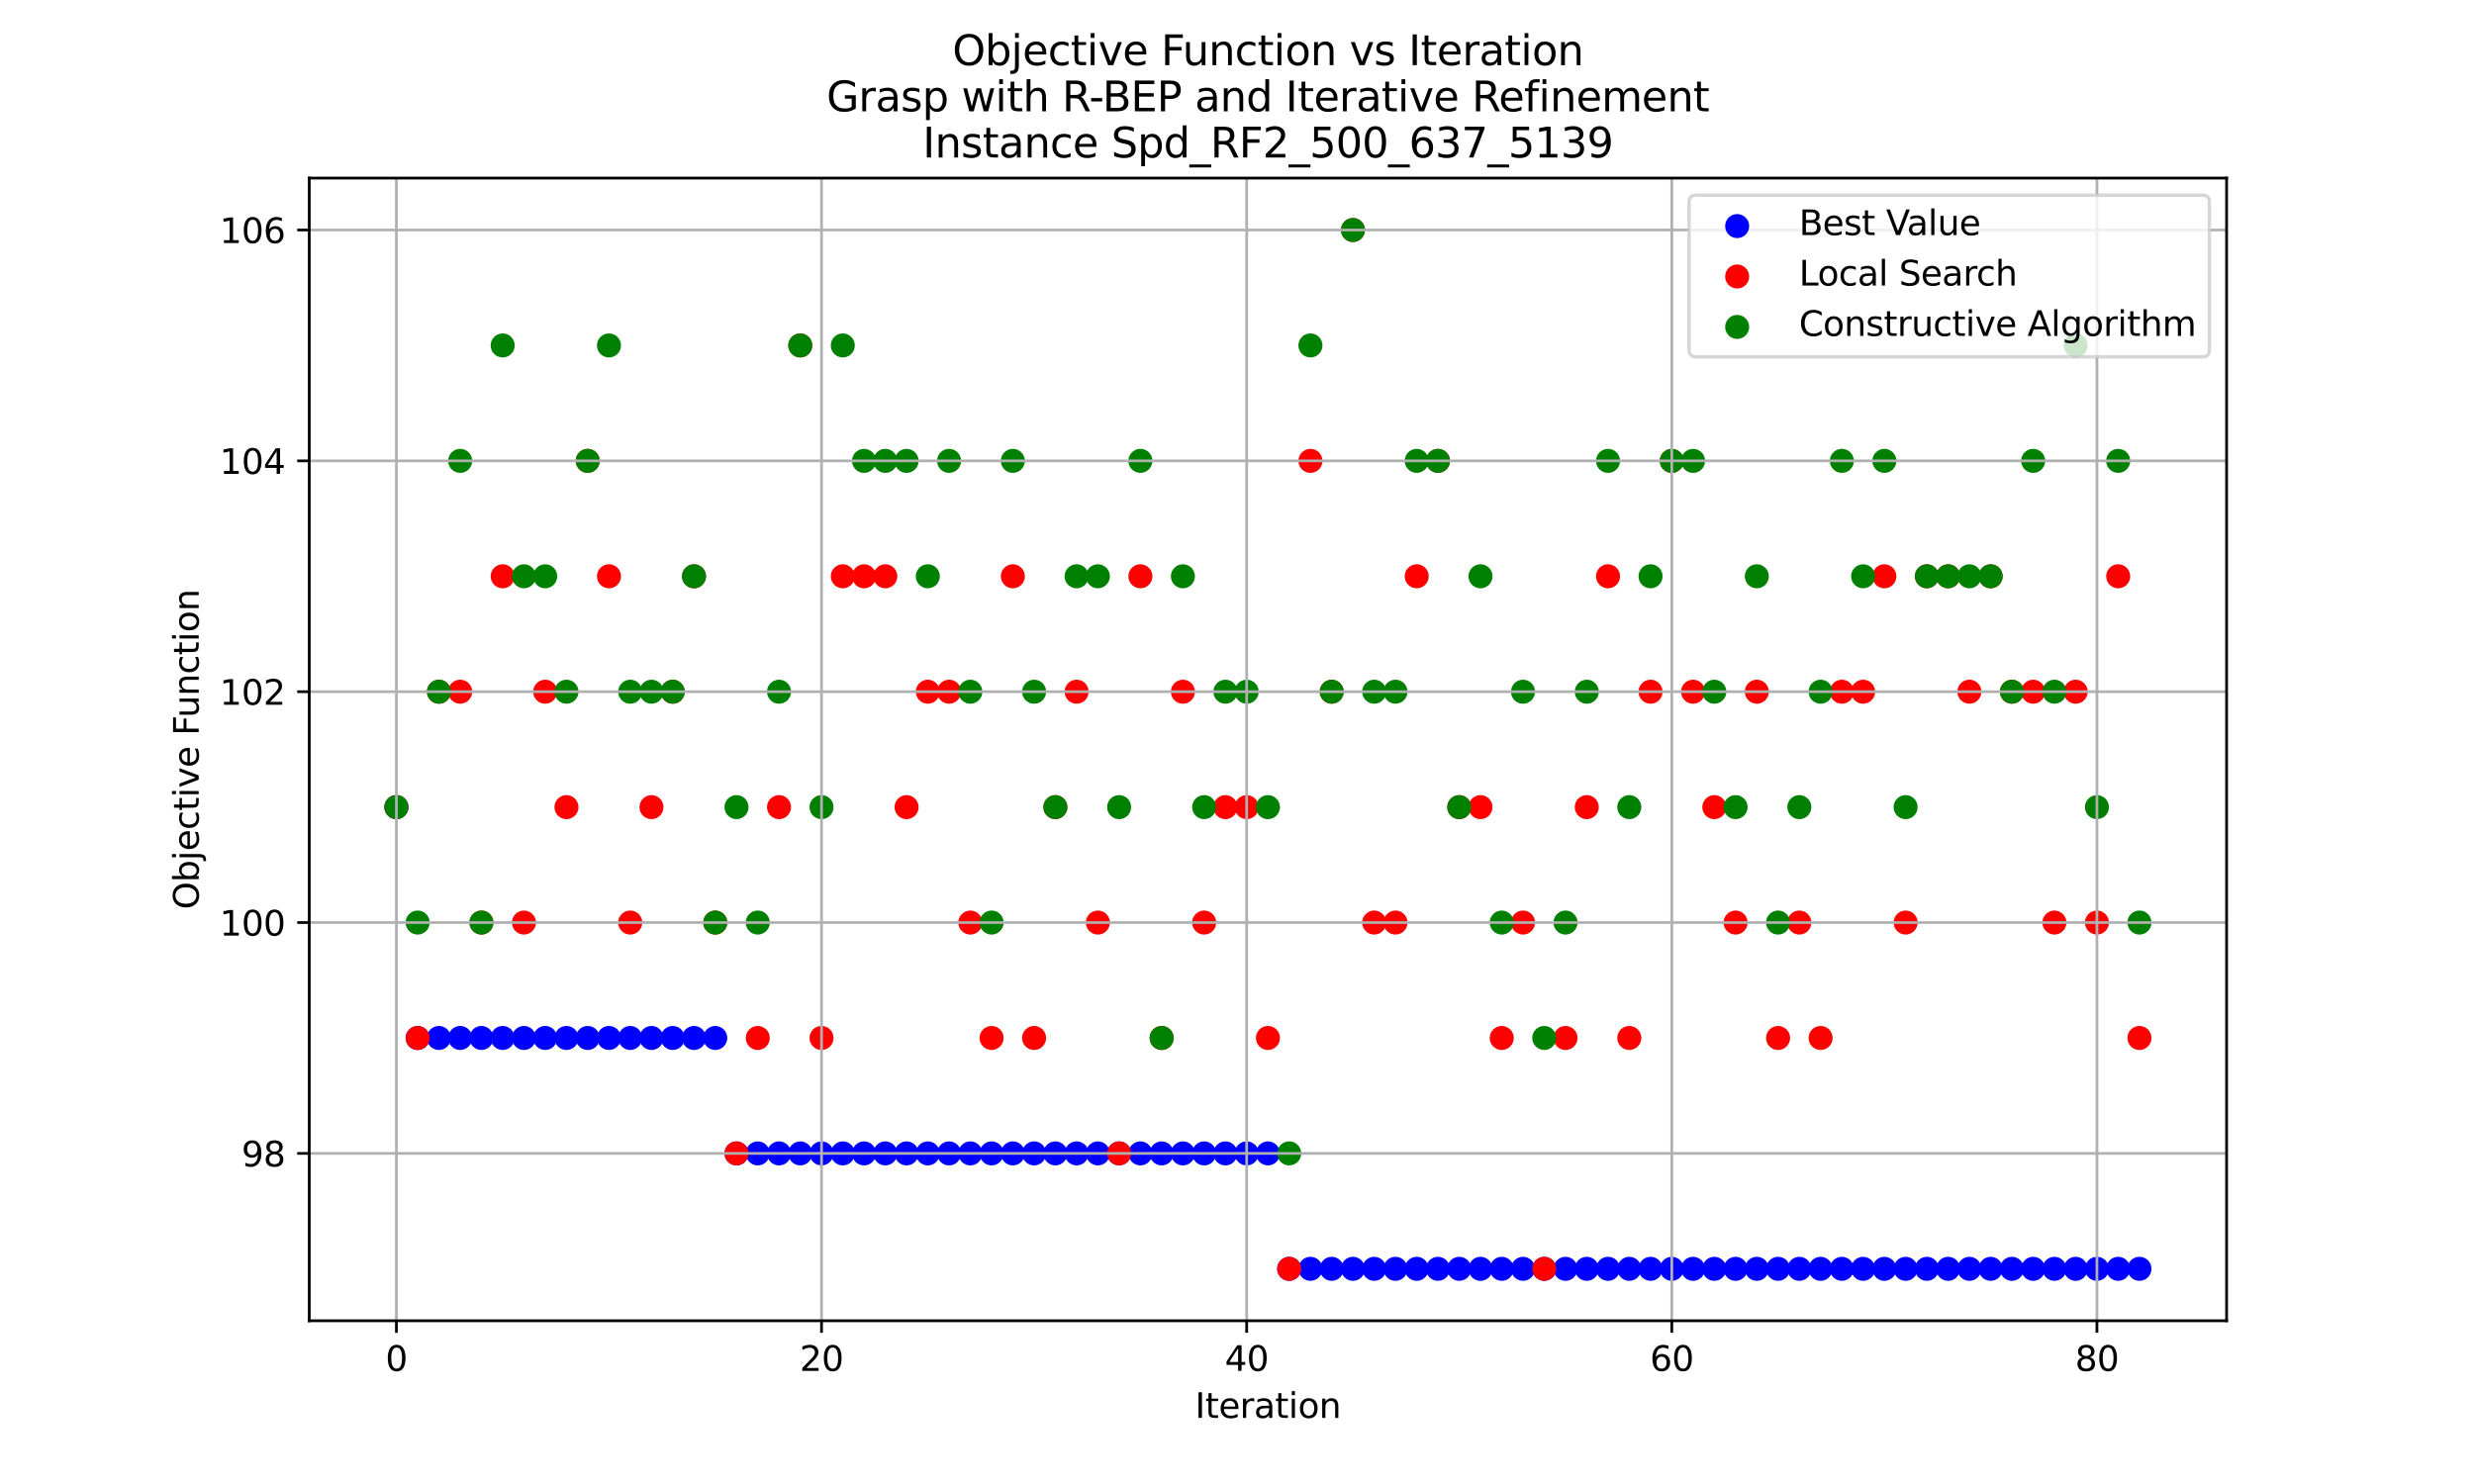 <?xml version="1.0" encoding="utf-8" standalone="no"?>
<!DOCTYPE svg PUBLIC "-//W3C//DTD SVG 1.1//EN"
  "http://www.w3.org/Graphics/SVG/1.1/DTD/svg11.dtd">
<svg xmlns:xlink="http://www.w3.org/1999/xlink" width="720pt" height="432pt" viewBox="0 0 720 432" xmlns="http://www.w3.org/2000/svg" version="1.1">
 <defs>
  <style type="text/css">*{stroke-linejoin: round; stroke-linecap: butt}</style>
 </defs>
 <g id="figure_1">
  <g id="patch_1">
   <path d="M 0 432 
L 720 432 
L 720 0 
L 0 0 
z
" style="fill: #ffffff"/>
  </g>
  <g id="axes_1">
   <g id="patch_2">
    <path d="M 90 384.48 
L 648 384.48 
L 648 51.84 
L 90 51.84 
z
" style="fill: #ffffff"/>
   </g>
   <g id="PathCollection_1">
    <defs>
     <path id="m16fb21d6c8" d="M 0 3 
C 0.796 3 1.559 2.684 2.121 2.121 
C 2.684 1.559 3 0.796 3 0 
C 3 -0.796 2.684 -1.559 2.121 -2.121 
C 1.559 -2.684 0.796 -3 0 -3 
C -0.796 -3 -1.559 -2.684 -2.121 -2.121 
C -2.684 -1.559 -3 -0.796 -3 0 
C -3 0.796 -2.684 1.559 -2.121 2.121 
C -1.559 2.684 -0.796 3 0 3 
z
" style="stroke: #0000ff"/>
    </defs>
    <g clip-path="url(#p4321085526)">
     <use xlink:href="#m16fb21d6c8" x="115.364" y="234.96" style="fill: #0000ff; stroke: #0000ff"/>
     <use xlink:href="#m16fb21d6c8" x="121.55" y="302.16" style="fill: #0000ff; stroke: #0000ff"/>
     <use xlink:href="#m16fb21d6c8" x="127.736" y="302.16" style="fill: #0000ff; stroke: #0000ff"/>
     <use xlink:href="#m16fb21d6c8" x="133.922" y="302.16" style="fill: #0000ff; stroke: #0000ff"/>
     <use xlink:href="#m16fb21d6c8" x="140.109" y="302.16" style="fill: #0000ff; stroke: #0000ff"/>
     <use xlink:href="#m16fb21d6c8" x="146.295" y="302.16" style="fill: #0000ff; stroke: #0000ff"/>
     <use xlink:href="#m16fb21d6c8" x="152.481" y="302.16" style="fill: #0000ff; stroke: #0000ff"/>
     <use xlink:href="#m16fb21d6c8" x="158.667" y="302.16" style="fill: #0000ff; stroke: #0000ff"/>
     <use xlink:href="#m16fb21d6c8" x="164.854" y="302.16" style="fill: #0000ff; stroke: #0000ff"/>
     <use xlink:href="#m16fb21d6c8" x="171.04" y="302.16" style="fill: #0000ff; stroke: #0000ff"/>
     <use xlink:href="#m16fb21d6c8" x="177.226" y="302.16" style="fill: #0000ff; stroke: #0000ff"/>
     <use xlink:href="#m16fb21d6c8" x="183.412" y="302.16" style="fill: #0000ff; stroke: #0000ff"/>
     <use xlink:href="#m16fb21d6c8" x="189.599" y="302.16" style="fill: #0000ff; stroke: #0000ff"/>
     <use xlink:href="#m16fb21d6c8" x="195.785" y="302.16" style="fill: #0000ff; stroke: #0000ff"/>
     <use xlink:href="#m16fb21d6c8" x="201.971" y="302.16" style="fill: #0000ff; stroke: #0000ff"/>
     <use xlink:href="#m16fb21d6c8" x="208.157" y="302.16" style="fill: #0000ff; stroke: #0000ff"/>
     <use xlink:href="#m16fb21d6c8" x="214.344" y="335.76" style="fill: #0000ff; stroke: #0000ff"/>
     <use xlink:href="#m16fb21d6c8" x="220.53" y="335.76" style="fill: #0000ff; stroke: #0000ff"/>
     <use xlink:href="#m16fb21d6c8" x="226.716" y="335.76" style="fill: #0000ff; stroke: #0000ff"/>
     <use xlink:href="#m16fb21d6c8" x="232.902" y="335.76" style="fill: #0000ff; stroke: #0000ff"/>
     <use xlink:href="#m16fb21d6c8" x="239.089" y="335.76" style="fill: #0000ff; stroke: #0000ff"/>
     <use xlink:href="#m16fb21d6c8" x="245.275" y="335.76" style="fill: #0000ff; stroke: #0000ff"/>
     <use xlink:href="#m16fb21d6c8" x="251.461" y="335.76" style="fill: #0000ff; stroke: #0000ff"/>
     <use xlink:href="#m16fb21d6c8" x="257.647" y="335.76" style="fill: #0000ff; stroke: #0000ff"/>
     <use xlink:href="#m16fb21d6c8" x="263.834" y="335.76" style="fill: #0000ff; stroke: #0000ff"/>
     <use xlink:href="#m16fb21d6c8" x="270.02" y="335.76" style="fill: #0000ff; stroke: #0000ff"/>
     <use xlink:href="#m16fb21d6c8" x="276.206" y="335.76" style="fill: #0000ff; stroke: #0000ff"/>
     <use xlink:href="#m16fb21d6c8" x="282.392" y="335.76" style="fill: #0000ff; stroke: #0000ff"/>
     <use xlink:href="#m16fb21d6c8" x="288.579" y="335.76" style="fill: #0000ff; stroke: #0000ff"/>
     <use xlink:href="#m16fb21d6c8" x="294.765" y="335.76" style="fill: #0000ff; stroke: #0000ff"/>
     <use xlink:href="#m16fb21d6c8" x="300.951" y="335.76" style="fill: #0000ff; stroke: #0000ff"/>
     <use xlink:href="#m16fb21d6c8" x="307.137" y="335.76" style="fill: #0000ff; stroke: #0000ff"/>
     <use xlink:href="#m16fb21d6c8" x="313.324" y="335.76" style="fill: #0000ff; stroke: #0000ff"/>
     <use xlink:href="#m16fb21d6c8" x="319.51" y="335.76" style="fill: #0000ff; stroke: #0000ff"/>
     <use xlink:href="#m16fb21d6c8" x="325.696" y="335.76" style="fill: #0000ff; stroke: #0000ff"/>
     <use xlink:href="#m16fb21d6c8" x="331.882" y="335.76" style="fill: #0000ff; stroke: #0000ff"/>
     <use xlink:href="#m16fb21d6c8" x="338.069" y="335.76" style="fill: #0000ff; stroke: #0000ff"/>
     <use xlink:href="#m16fb21d6c8" x="344.255" y="335.76" style="fill: #0000ff; stroke: #0000ff"/>
     <use xlink:href="#m16fb21d6c8" x="350.441" y="335.76" style="fill: #0000ff; stroke: #0000ff"/>
     <use xlink:href="#m16fb21d6c8" x="356.627" y="335.76" style="fill: #0000ff; stroke: #0000ff"/>
     <use xlink:href="#m16fb21d6c8" x="362.814" y="335.76" style="fill: #0000ff; stroke: #0000ff"/>
     <use xlink:href="#m16fb21d6c8" x="369" y="335.76" style="fill: #0000ff; stroke: #0000ff"/>
     <use xlink:href="#m16fb21d6c8" x="375.186" y="369.36" style="fill: #0000ff; stroke: #0000ff"/>
     <use xlink:href="#m16fb21d6c8" x="381.373" y="369.36" style="fill: #0000ff; stroke: #0000ff"/>
     <use xlink:href="#m16fb21d6c8" x="387.559" y="369.36" style="fill: #0000ff; stroke: #0000ff"/>
     <use xlink:href="#m16fb21d6c8" x="393.745" y="369.36" style="fill: #0000ff; stroke: #0000ff"/>
     <use xlink:href="#m16fb21d6c8" x="399.931" y="369.36" style="fill: #0000ff; stroke: #0000ff"/>
     <use xlink:href="#m16fb21d6c8" x="406.118" y="369.36" style="fill: #0000ff; stroke: #0000ff"/>
     <use xlink:href="#m16fb21d6c8" x="412.304" y="369.36" style="fill: #0000ff; stroke: #0000ff"/>
     <use xlink:href="#m16fb21d6c8" x="418.49" y="369.36" style="fill: #0000ff; stroke: #0000ff"/>
     <use xlink:href="#m16fb21d6c8" x="424.676" y="369.36" style="fill: #0000ff; stroke: #0000ff"/>
     <use xlink:href="#m16fb21d6c8" x="430.863" y="369.36" style="fill: #0000ff; stroke: #0000ff"/>
     <use xlink:href="#m16fb21d6c8" x="437.049" y="369.36" style="fill: #0000ff; stroke: #0000ff"/>
     <use xlink:href="#m16fb21d6c8" x="443.235" y="369.36" style="fill: #0000ff; stroke: #0000ff"/>
     <use xlink:href="#m16fb21d6c8" x="449.421" y="369.36" style="fill: #0000ff; stroke: #0000ff"/>
     <use xlink:href="#m16fb21d6c8" x="455.608" y="369.36" style="fill: #0000ff; stroke: #0000ff"/>
     <use xlink:href="#m16fb21d6c8" x="461.794" y="369.36" style="fill: #0000ff; stroke: #0000ff"/>
     <use xlink:href="#m16fb21d6c8" x="467.98" y="369.36" style="fill: #0000ff; stroke: #0000ff"/>
     <use xlink:href="#m16fb21d6c8" x="474.166" y="369.36" style="fill: #0000ff; stroke: #0000ff"/>
     <use xlink:href="#m16fb21d6c8" x="480.353" y="369.36" style="fill: #0000ff; stroke: #0000ff"/>
     <use xlink:href="#m16fb21d6c8" x="486.539" y="369.36" style="fill: #0000ff; stroke: #0000ff"/>
     <use xlink:href="#m16fb21d6c8" x="492.725" y="369.36" style="fill: #0000ff; stroke: #0000ff"/>
     <use xlink:href="#m16fb21d6c8" x="498.911" y="369.36" style="fill: #0000ff; stroke: #0000ff"/>
     <use xlink:href="#m16fb21d6c8" x="505.098" y="369.36" style="fill: #0000ff; stroke: #0000ff"/>
     <use xlink:href="#m16fb21d6c8" x="511.284" y="369.36" style="fill: #0000ff; stroke: #0000ff"/>
     <use xlink:href="#m16fb21d6c8" x="517.47" y="369.36" style="fill: #0000ff; stroke: #0000ff"/>
     <use xlink:href="#m16fb21d6c8" x="523.656" y="369.36" style="fill: #0000ff; stroke: #0000ff"/>
     <use xlink:href="#m16fb21d6c8" x="529.843" y="369.36" style="fill: #0000ff; stroke: #0000ff"/>
     <use xlink:href="#m16fb21d6c8" x="536.029" y="369.36" style="fill: #0000ff; stroke: #0000ff"/>
     <use xlink:href="#m16fb21d6c8" x="542.215" y="369.36" style="fill: #0000ff; stroke: #0000ff"/>
     <use xlink:href="#m16fb21d6c8" x="548.401" y="369.36" style="fill: #0000ff; stroke: #0000ff"/>
     <use xlink:href="#m16fb21d6c8" x="554.588" y="369.36" style="fill: #0000ff; stroke: #0000ff"/>
     <use xlink:href="#m16fb21d6c8" x="560.774" y="369.36" style="fill: #0000ff; stroke: #0000ff"/>
     <use xlink:href="#m16fb21d6c8" x="566.96" y="369.36" style="fill: #0000ff; stroke: #0000ff"/>
     <use xlink:href="#m16fb21d6c8" x="573.146" y="369.36" style="fill: #0000ff; stroke: #0000ff"/>
     <use xlink:href="#m16fb21d6c8" x="579.333" y="369.36" style="fill: #0000ff; stroke: #0000ff"/>
     <use xlink:href="#m16fb21d6c8" x="585.519" y="369.36" style="fill: #0000ff; stroke: #0000ff"/>
     <use xlink:href="#m16fb21d6c8" x="591.705" y="369.36" style="fill: #0000ff; stroke: #0000ff"/>
     <use xlink:href="#m16fb21d6c8" x="597.891" y="369.36" style="fill: #0000ff; stroke: #0000ff"/>
     <use xlink:href="#m16fb21d6c8" x="604.078" y="369.36" style="fill: #0000ff; stroke: #0000ff"/>
     <use xlink:href="#m16fb21d6c8" x="610.264" y="369.36" style="fill: #0000ff; stroke: #0000ff"/>
     <use xlink:href="#m16fb21d6c8" x="616.45" y="369.36" style="fill: #0000ff; stroke: #0000ff"/>
     <use xlink:href="#m16fb21d6c8" x="622.636" y="369.36" style="fill: #0000ff; stroke: #0000ff"/>
    </g>
   </g>
   <g id="PathCollection_2">
    <defs>
     <path id="m677daf3ae4" d="M 0 3 
C 0.796 3 1.559 2.684 2.121 2.121 
C 2.684 1.559 3 0.796 3 0 
C 3 -0.796 2.684 -1.559 2.121 -2.121 
C 1.559 -2.684 0.796 -3 0 -3 
C -0.796 -3 -1.559 -2.684 -2.121 -2.121 
C -2.684 -1.559 -3 -0.796 -3 0 
C -3 0.796 -2.684 1.559 -2.121 2.121 
C -1.559 2.684 -0.796 3 0 3 
z
" style="stroke: #ff0000"/>
    </defs>
    <g clip-path="url(#p4321085526)">
     <use xlink:href="#m677daf3ae4" x="115.364" y="234.96" style="fill: #ff0000; stroke: #ff0000"/>
     <use xlink:href="#m677daf3ae4" x="121.55" y="302.16" style="fill: #ff0000; stroke: #ff0000"/>
     <use xlink:href="#m677daf3ae4" x="127.736" y="201.36" style="fill: #ff0000; stroke: #ff0000"/>
     <use xlink:href="#m677daf3ae4" x="133.922" y="201.36" style="fill: #ff0000; stroke: #ff0000"/>
     <use xlink:href="#m677daf3ae4" x="140.109" y="268.56" style="fill: #ff0000; stroke: #ff0000"/>
     <use xlink:href="#m677daf3ae4" x="146.295" y="167.76" style="fill: #ff0000; stroke: #ff0000"/>
     <use xlink:href="#m677daf3ae4" x="152.481" y="268.56" style="fill: #ff0000; stroke: #ff0000"/>
     <use xlink:href="#m677daf3ae4" x="158.667" y="201.36" style="fill: #ff0000; stroke: #ff0000"/>
     <use xlink:href="#m677daf3ae4" x="164.854" y="234.96" style="fill: #ff0000; stroke: #ff0000"/>
     <use xlink:href="#m677daf3ae4" x="171.04" y="134.16" style="fill: #ff0000; stroke: #ff0000"/>
     <use xlink:href="#m677daf3ae4" x="177.226" y="167.76" style="fill: #ff0000; stroke: #ff0000"/>
     <use xlink:href="#m677daf3ae4" x="183.412" y="268.56" style="fill: #ff0000; stroke: #ff0000"/>
     <use xlink:href="#m677daf3ae4" x="189.599" y="234.96" style="fill: #ff0000; stroke: #ff0000"/>
     <use xlink:href="#m677daf3ae4" x="195.785" y="201.36" style="fill: #ff0000; stroke: #ff0000"/>
     <use xlink:href="#m677daf3ae4" x="201.971" y="167.76" style="fill: #ff0000; stroke: #ff0000"/>
     <use xlink:href="#m677daf3ae4" x="208.157" y="268.56" style="fill: #ff0000; stroke: #ff0000"/>
     <use xlink:href="#m677daf3ae4" x="214.344" y="335.76" style="fill: #ff0000; stroke: #ff0000"/>
     <use xlink:href="#m677daf3ae4" x="220.53" y="302.16" style="fill: #ff0000; stroke: #ff0000"/>
     <use xlink:href="#m677daf3ae4" x="226.716" y="234.96" style="fill: #ff0000; stroke: #ff0000"/>
     <use xlink:href="#m677daf3ae4" x="232.902" y="100.56" style="fill: #ff0000; stroke: #ff0000"/>
     <use xlink:href="#m677daf3ae4" x="239.089" y="302.16" style="fill: #ff0000; stroke: #ff0000"/>
     <use xlink:href="#m677daf3ae4" x="245.275" y="167.76" style="fill: #ff0000; stroke: #ff0000"/>
     <use xlink:href="#m677daf3ae4" x="251.461" y="167.76" style="fill: #ff0000; stroke: #ff0000"/>
     <use xlink:href="#m677daf3ae4" x="257.647" y="167.76" style="fill: #ff0000; stroke: #ff0000"/>
     <use xlink:href="#m677daf3ae4" x="263.834" y="234.96" style="fill: #ff0000; stroke: #ff0000"/>
     <use xlink:href="#m677daf3ae4" x="270.02" y="201.36" style="fill: #ff0000; stroke: #ff0000"/>
     <use xlink:href="#m677daf3ae4" x="276.206" y="201.36" style="fill: #ff0000; stroke: #ff0000"/>
     <use xlink:href="#m677daf3ae4" x="282.392" y="268.56" style="fill: #ff0000; stroke: #ff0000"/>
     <use xlink:href="#m677daf3ae4" x="288.579" y="302.16" style="fill: #ff0000; stroke: #ff0000"/>
     <use xlink:href="#m677daf3ae4" x="294.765" y="167.76" style="fill: #ff0000; stroke: #ff0000"/>
     <use xlink:href="#m677daf3ae4" x="300.951" y="302.16" style="fill: #ff0000; stroke: #ff0000"/>
     <use xlink:href="#m677daf3ae4" x="307.137" y="234.96" style="fill: #ff0000; stroke: #ff0000"/>
     <use xlink:href="#m677daf3ae4" x="313.324" y="201.36" style="fill: #ff0000; stroke: #ff0000"/>
     <use xlink:href="#m677daf3ae4" x="319.51" y="268.56" style="fill: #ff0000; stroke: #ff0000"/>
     <use xlink:href="#m677daf3ae4" x="325.696" y="335.76" style="fill: #ff0000; stroke: #ff0000"/>
     <use xlink:href="#m677daf3ae4" x="331.882" y="167.76" style="fill: #ff0000; stroke: #ff0000"/>
     <use xlink:href="#m677daf3ae4" x="338.069" y="302.16" style="fill: #ff0000; stroke: #ff0000"/>
     <use xlink:href="#m677daf3ae4" x="344.255" y="201.36" style="fill: #ff0000; stroke: #ff0000"/>
     <use xlink:href="#m677daf3ae4" x="350.441" y="268.56" style="fill: #ff0000; stroke: #ff0000"/>
     <use xlink:href="#m677daf3ae4" x="356.627" y="234.96" style="fill: #ff0000; stroke: #ff0000"/>
     <use xlink:href="#m677daf3ae4" x="362.814" y="234.96" style="fill: #ff0000; stroke: #ff0000"/>
     <use xlink:href="#m677daf3ae4" x="369" y="302.16" style="fill: #ff0000; stroke: #ff0000"/>
     <use xlink:href="#m677daf3ae4" x="375.186" y="369.36" style="fill: #ff0000; stroke: #ff0000"/>
     <use xlink:href="#m677daf3ae4" x="381.373" y="134.16" style="fill: #ff0000; stroke: #ff0000"/>
     <use xlink:href="#m677daf3ae4" x="387.559" y="201.36" style="fill: #ff0000; stroke: #ff0000"/>
     <use xlink:href="#m677daf3ae4" x="393.745" y="66.96" style="fill: #ff0000; stroke: #ff0000"/>
     <use xlink:href="#m677daf3ae4" x="399.931" y="268.56" style="fill: #ff0000; stroke: #ff0000"/>
     <use xlink:href="#m677daf3ae4" x="406.118" y="268.56" style="fill: #ff0000; stroke: #ff0000"/>
     <use xlink:href="#m677daf3ae4" x="412.304" y="167.76" style="fill: #ff0000; stroke: #ff0000"/>
     <use xlink:href="#m677daf3ae4" x="418.49" y="134.16" style="fill: #ff0000; stroke: #ff0000"/>
     <use xlink:href="#m677daf3ae4" x="424.676" y="234.96" style="fill: #ff0000; stroke: #ff0000"/>
     <use xlink:href="#m677daf3ae4" x="430.863" y="234.96" style="fill: #ff0000; stroke: #ff0000"/>
     <use xlink:href="#m677daf3ae4" x="437.049" y="302.16" style="fill: #ff0000; stroke: #ff0000"/>
     <use xlink:href="#m677daf3ae4" x="443.235" y="268.56" style="fill: #ff0000; stroke: #ff0000"/>
     <use xlink:href="#m677daf3ae4" x="449.421" y="369.36" style="fill: #ff0000; stroke: #ff0000"/>
     <use xlink:href="#m677daf3ae4" x="455.608" y="302.16" style="fill: #ff0000; stroke: #ff0000"/>
     <use xlink:href="#m677daf3ae4" x="461.794" y="234.96" style="fill: #ff0000; stroke: #ff0000"/>
     <use xlink:href="#m677daf3ae4" x="467.98" y="167.76" style="fill: #ff0000; stroke: #ff0000"/>
     <use xlink:href="#m677daf3ae4" x="474.166" y="302.16" style="fill: #ff0000; stroke: #ff0000"/>
     <use xlink:href="#m677daf3ae4" x="480.353" y="201.36" style="fill: #ff0000; stroke: #ff0000"/>
     <use xlink:href="#m677daf3ae4" x="486.539" y="134.16" style="fill: #ff0000; stroke: #ff0000"/>
     <use xlink:href="#m677daf3ae4" x="492.725" y="201.36" style="fill: #ff0000; stroke: #ff0000"/>
     <use xlink:href="#m677daf3ae4" x="498.911" y="234.96" style="fill: #ff0000; stroke: #ff0000"/>
     <use xlink:href="#m677daf3ae4" x="505.098" y="268.56" style="fill: #ff0000; stroke: #ff0000"/>
     <use xlink:href="#m677daf3ae4" x="511.284" y="201.36" style="fill: #ff0000; stroke: #ff0000"/>
     <use xlink:href="#m677daf3ae4" x="517.47" y="302.16" style="fill: #ff0000; stroke: #ff0000"/>
     <use xlink:href="#m677daf3ae4" x="523.656" y="268.56" style="fill: #ff0000; stroke: #ff0000"/>
     <use xlink:href="#m677daf3ae4" x="529.843" y="302.16" style="fill: #ff0000; stroke: #ff0000"/>
     <use xlink:href="#m677daf3ae4" x="536.029" y="201.36" style="fill: #ff0000; stroke: #ff0000"/>
     <use xlink:href="#m677daf3ae4" x="542.215" y="201.36" style="fill: #ff0000; stroke: #ff0000"/>
     <use xlink:href="#m677daf3ae4" x="548.401" y="167.76" style="fill: #ff0000; stroke: #ff0000"/>
     <use xlink:href="#m677daf3ae4" x="554.588" y="268.56" style="fill: #ff0000; stroke: #ff0000"/>
     <use xlink:href="#m677daf3ae4" x="560.774" y="167.76" style="fill: #ff0000; stroke: #ff0000"/>
     <use xlink:href="#m677daf3ae4" x="566.96" y="167.76" style="fill: #ff0000; stroke: #ff0000"/>
     <use xlink:href="#m677daf3ae4" x="573.146" y="201.36" style="fill: #ff0000; stroke: #ff0000"/>
     <use xlink:href="#m677daf3ae4" x="579.333" y="167.76" style="fill: #ff0000; stroke: #ff0000"/>
     <use xlink:href="#m677daf3ae4" x="585.519" y="201.36" style="fill: #ff0000; stroke: #ff0000"/>
     <use xlink:href="#m677daf3ae4" x="591.705" y="201.36" style="fill: #ff0000; stroke: #ff0000"/>
     <use xlink:href="#m677daf3ae4" x="597.891" y="268.56" style="fill: #ff0000; stroke: #ff0000"/>
     <use xlink:href="#m677daf3ae4" x="604.078" y="201.36" style="fill: #ff0000; stroke: #ff0000"/>
     <use xlink:href="#m677daf3ae4" x="610.264" y="268.56" style="fill: #ff0000; stroke: #ff0000"/>
     <use xlink:href="#m677daf3ae4" x="616.45" y="167.76" style="fill: #ff0000; stroke: #ff0000"/>
     <use xlink:href="#m677daf3ae4" x="622.636" y="302.16" style="fill: #ff0000; stroke: #ff0000"/>
    </g>
   </g>
   <g id="PathCollection_3">
    <defs>
     <path id="mb263c37b59" d="M 0 3 
C 0.796 3 1.559 2.684 2.121 2.121 
C 2.684 1.559 3 0.796 3 0 
C 3 -0.796 2.684 -1.559 2.121 -2.121 
C 1.559 -2.684 0.796 -3 0 -3 
C -0.796 -3 -1.559 -2.684 -2.121 -2.121 
C -2.684 -1.559 -3 -0.796 -3 0 
C -3 0.796 -2.684 1.559 -2.121 2.121 
C -1.559 2.684 -0.796 3 0 3 
z
" style="stroke: #008000"/>
    </defs>
    <g clip-path="url(#p4321085526)">
     <use xlink:href="#mb263c37b59" x="115.364" y="234.96" style="fill: #008000; stroke: #008000"/>
     <use xlink:href="#mb263c37b59" x="121.55" y="268.56" style="fill: #008000; stroke: #008000"/>
     <use xlink:href="#mb263c37b59" x="127.736" y="201.36" style="fill: #008000; stroke: #008000"/>
     <use xlink:href="#mb263c37b59" x="133.922" y="134.16" style="fill: #008000; stroke: #008000"/>
     <use xlink:href="#mb263c37b59" x="140.109" y="268.56" style="fill: #008000; stroke: #008000"/>
     <use xlink:href="#mb263c37b59" x="146.295" y="100.56" style="fill: #008000; stroke: #008000"/>
     <use xlink:href="#mb263c37b59" x="152.481" y="167.76" style="fill: #008000; stroke: #008000"/>
     <use xlink:href="#mb263c37b59" x="158.667" y="167.76" style="fill: #008000; stroke: #008000"/>
     <use xlink:href="#mb263c37b59" x="164.854" y="201.36" style="fill: #008000; stroke: #008000"/>
     <use xlink:href="#mb263c37b59" x="171.04" y="134.16" style="fill: #008000; stroke: #008000"/>
     <use xlink:href="#mb263c37b59" x="177.226" y="100.56" style="fill: #008000; stroke: #008000"/>
     <use xlink:href="#mb263c37b59" x="183.412" y="201.36" style="fill: #008000; stroke: #008000"/>
     <use xlink:href="#mb263c37b59" x="189.599" y="201.36" style="fill: #008000; stroke: #008000"/>
     <use xlink:href="#mb263c37b59" x="195.785" y="201.36" style="fill: #008000; stroke: #008000"/>
     <use xlink:href="#mb263c37b59" x="201.971" y="167.76" style="fill: #008000; stroke: #008000"/>
     <use xlink:href="#mb263c37b59" x="208.157" y="268.56" style="fill: #008000; stroke: #008000"/>
     <use xlink:href="#mb263c37b59" x="214.344" y="234.96" style="fill: #008000; stroke: #008000"/>
     <use xlink:href="#mb263c37b59" x="220.53" y="268.56" style="fill: #008000; stroke: #008000"/>
     <use xlink:href="#mb263c37b59" x="226.716" y="201.36" style="fill: #008000; stroke: #008000"/>
     <use xlink:href="#mb263c37b59" x="232.902" y="100.56" style="fill: #008000; stroke: #008000"/>
     <use xlink:href="#mb263c37b59" x="239.089" y="234.96" style="fill: #008000; stroke: #008000"/>
     <use xlink:href="#mb263c37b59" x="245.275" y="100.56" style="fill: #008000; stroke: #008000"/>
     <use xlink:href="#mb263c37b59" x="251.461" y="134.16" style="fill: #008000; stroke: #008000"/>
     <use xlink:href="#mb263c37b59" x="257.647" y="134.16" style="fill: #008000; stroke: #008000"/>
     <use xlink:href="#mb263c37b59" x="263.834" y="134.16" style="fill: #008000; stroke: #008000"/>
     <use xlink:href="#mb263c37b59" x="270.02" y="167.76" style="fill: #008000; stroke: #008000"/>
     <use xlink:href="#mb263c37b59" x="276.206" y="134.16" style="fill: #008000; stroke: #008000"/>
     <use xlink:href="#mb263c37b59" x="282.392" y="201.36" style="fill: #008000; stroke: #008000"/>
     <use xlink:href="#mb263c37b59" x="288.579" y="268.56" style="fill: #008000; stroke: #008000"/>
     <use xlink:href="#mb263c37b59" x="294.765" y="134.16" style="fill: #008000; stroke: #008000"/>
     <use xlink:href="#mb263c37b59" x="300.951" y="201.36" style="fill: #008000; stroke: #008000"/>
     <use xlink:href="#mb263c37b59" x="307.137" y="234.96" style="fill: #008000; stroke: #008000"/>
     <use xlink:href="#mb263c37b59" x="313.324" y="167.76" style="fill: #008000; stroke: #008000"/>
     <use xlink:href="#mb263c37b59" x="319.51" y="167.76" style="fill: #008000; stroke: #008000"/>
     <use xlink:href="#mb263c37b59" x="325.696" y="234.96" style="fill: #008000; stroke: #008000"/>
     <use xlink:href="#mb263c37b59" x="331.882" y="134.16" style="fill: #008000; stroke: #008000"/>
     <use xlink:href="#mb263c37b59" x="338.069" y="302.16" style="fill: #008000; stroke: #008000"/>
     <use xlink:href="#mb263c37b59" x="344.255" y="167.76" style="fill: #008000; stroke: #008000"/>
     <use xlink:href="#mb263c37b59" x="350.441" y="234.96" style="fill: #008000; stroke: #008000"/>
     <use xlink:href="#mb263c37b59" x="356.627" y="201.36" style="fill: #008000; stroke: #008000"/>
     <use xlink:href="#mb263c37b59" x="362.814" y="201.36" style="fill: #008000; stroke: #008000"/>
     <use xlink:href="#mb263c37b59" x="369" y="234.96" style="fill: #008000; stroke: #008000"/>
     <use xlink:href="#mb263c37b59" x="375.186" y="335.76" style="fill: #008000; stroke: #008000"/>
     <use xlink:href="#mb263c37b59" x="381.373" y="100.56" style="fill: #008000; stroke: #008000"/>
     <use xlink:href="#mb263c37b59" x="387.559" y="201.36" style="fill: #008000; stroke: #008000"/>
     <use xlink:href="#mb263c37b59" x="393.745" y="66.96" style="fill: #008000; stroke: #008000"/>
     <use xlink:href="#mb263c37b59" x="399.931" y="201.36" style="fill: #008000; stroke: #008000"/>
     <use xlink:href="#mb263c37b59" x="406.118" y="201.36" style="fill: #008000; stroke: #008000"/>
     <use xlink:href="#mb263c37b59" x="412.304" y="134.16" style="fill: #008000; stroke: #008000"/>
     <use xlink:href="#mb263c37b59" x="418.49" y="134.16" style="fill: #008000; stroke: #008000"/>
     <use xlink:href="#mb263c37b59" x="424.676" y="234.96" style="fill: #008000; stroke: #008000"/>
     <use xlink:href="#mb263c37b59" x="430.863" y="167.76" style="fill: #008000; stroke: #008000"/>
     <use xlink:href="#mb263c37b59" x="437.049" y="268.56" style="fill: #008000; stroke: #008000"/>
     <use xlink:href="#mb263c37b59" x="443.235" y="201.36" style="fill: #008000; stroke: #008000"/>
     <use xlink:href="#mb263c37b59" x="449.421" y="302.16" style="fill: #008000; stroke: #008000"/>
     <use xlink:href="#mb263c37b59" x="455.608" y="268.56" style="fill: #008000; stroke: #008000"/>
     <use xlink:href="#mb263c37b59" x="461.794" y="201.36" style="fill: #008000; stroke: #008000"/>
     <use xlink:href="#mb263c37b59" x="467.98" y="134.16" style="fill: #008000; stroke: #008000"/>
     <use xlink:href="#mb263c37b59" x="474.166" y="234.96" style="fill: #008000; stroke: #008000"/>
     <use xlink:href="#mb263c37b59" x="480.353" y="167.76" style="fill: #008000; stroke: #008000"/>
     <use xlink:href="#mb263c37b59" x="486.539" y="134.16" style="fill: #008000; stroke: #008000"/>
     <use xlink:href="#mb263c37b59" x="492.725" y="134.16" style="fill: #008000; stroke: #008000"/>
     <use xlink:href="#mb263c37b59" x="498.911" y="201.36" style="fill: #008000; stroke: #008000"/>
     <use xlink:href="#mb263c37b59" x="505.098" y="234.96" style="fill: #008000; stroke: #008000"/>
     <use xlink:href="#mb263c37b59" x="511.284" y="167.76" style="fill: #008000; stroke: #008000"/>
     <use xlink:href="#mb263c37b59" x="517.47" y="268.56" style="fill: #008000; stroke: #008000"/>
     <use xlink:href="#mb263c37b59" x="523.656" y="234.96" style="fill: #008000; stroke: #008000"/>
     <use xlink:href="#mb263c37b59" x="529.843" y="201.36" style="fill: #008000; stroke: #008000"/>
     <use xlink:href="#mb263c37b59" x="536.029" y="134.16" style="fill: #008000; stroke: #008000"/>
     <use xlink:href="#mb263c37b59" x="542.215" y="167.76" style="fill: #008000; stroke: #008000"/>
     <use xlink:href="#mb263c37b59" x="548.401" y="134.16" style="fill: #008000; stroke: #008000"/>
     <use xlink:href="#mb263c37b59" x="554.588" y="234.96" style="fill: #008000; stroke: #008000"/>
     <use xlink:href="#mb263c37b59" x="560.774" y="167.76" style="fill: #008000; stroke: #008000"/>
     <use xlink:href="#mb263c37b59" x="566.96" y="167.76" style="fill: #008000; stroke: #008000"/>
     <use xlink:href="#mb263c37b59" x="573.146" y="167.76" style="fill: #008000; stroke: #008000"/>
     <use xlink:href="#mb263c37b59" x="579.333" y="167.76" style="fill: #008000; stroke: #008000"/>
     <use xlink:href="#mb263c37b59" x="585.519" y="201.36" style="fill: #008000; stroke: #008000"/>
     <use xlink:href="#mb263c37b59" x="591.705" y="134.16" style="fill: #008000; stroke: #008000"/>
     <use xlink:href="#mb263c37b59" x="597.891" y="201.36" style="fill: #008000; stroke: #008000"/>
     <use xlink:href="#mb263c37b59" x="604.078" y="100.56" style="fill: #008000; stroke: #008000"/>
     <use xlink:href="#mb263c37b59" x="610.264" y="234.96" style="fill: #008000; stroke: #008000"/>
     <use xlink:href="#mb263c37b59" x="616.45" y="134.16" style="fill: #008000; stroke: #008000"/>
     <use xlink:href="#mb263c37b59" x="622.636" y="268.56" style="fill: #008000; stroke: #008000"/>
    </g>
   </g>
   <g id="matplotlib.axis_1">
    <g id="xtick_1">
     <g id="line2d_1">
      <path d="M 115.364 384.48 
L 115.364 51.84 
" clip-path="url(#p4321085526)" style="fill: none; stroke: #b0b0b0; stroke-width: 0.8; stroke-linecap: square"/>
     </g>
     <g id="line2d_2">
      <defs>
       <path id="mc2eedd14f7" d="M 0 0 
L 0 3.5 
" style="stroke: #000000; stroke-width: 0.8"/>
      </defs>
      <g>
       <use xlink:href="#mc2eedd14f7" x="115.364" y="384.48" style="stroke: #000000; stroke-width: 0.8"/>
      </g>
     </g>
     <g id="text_1">
      <!-- 0 -->
      <g transform="translate(112.182 399.078) scale(0.1 -0.1)">
       <defs>
        <path id="DejaVuSans-30" d="M 2034 4250 
Q 1547 4250 1301 3770 
Q 1056 3291 1056 2328 
Q 1056 1369 1301 889 
Q 1547 409 2034 409 
Q 2525 409 2770 889 
Q 3016 1369 3016 2328 
Q 3016 3291 2770 3770 
Q 2525 4250 2034 4250 
z
M 2034 4750 
Q 2819 4750 3233 4129 
Q 3647 3509 3647 2328 
Q 3647 1150 3233 529 
Q 2819 -91 2034 -91 
Q 1250 -91 836 529 
Q 422 1150 422 2328 
Q 422 3509 836 4129 
Q 1250 4750 2034 4750 
z
" transform="scale(0.016)"/>
       </defs>
       <use xlink:href="#DejaVuSans-30"/>
      </g>
     </g>
    </g>
    <g id="xtick_2">
     <g id="line2d_3">
      <path d="M 239.089 384.48 
L 239.089 51.84 
" clip-path="url(#p4321085526)" style="fill: none; stroke: #b0b0b0; stroke-width: 0.8; stroke-linecap: square"/>
     </g>
     <g id="line2d_4">
      <g>
       <use xlink:href="#mc2eedd14f7" x="239.089" y="384.48" style="stroke: #000000; stroke-width: 0.8"/>
      </g>
     </g>
     <g id="text_2">
      <!-- 20 -->
      <g transform="translate(232.726 399.078) scale(0.1 -0.1)">
       <defs>
        <path id="DejaVuSans-32" d="M 1228 531 
L 3431 531 
L 3431 0 
L 469 0 
L 469 531 
Q 828 903 1448 1529 
Q 2069 2156 2228 2338 
Q 2531 2678 2651 2914 
Q 2772 3150 2772 3378 
Q 2772 3750 2511 3984 
Q 2250 4219 1831 4219 
Q 1534 4219 1204 4116 
Q 875 4013 500 3803 
L 500 4441 
Q 881 4594 1212 4672 
Q 1544 4750 1819 4750 
Q 2544 4750 2975 4387 
Q 3406 4025 3406 3419 
Q 3406 3131 3298 2873 
Q 3191 2616 2906 2266 
Q 2828 2175 2409 1742 
Q 1991 1309 1228 531 
z
" transform="scale(0.016)"/>
       </defs>
       <use xlink:href="#DejaVuSans-32"/>
       <use xlink:href="#DejaVuSans-30" x="63.623"/>
      </g>
     </g>
    </g>
    <g id="xtick_3">
     <g id="line2d_5">
      <path d="M 362.814 384.48 
L 362.814 51.84 
" clip-path="url(#p4321085526)" style="fill: none; stroke: #b0b0b0; stroke-width: 0.8; stroke-linecap: square"/>
     </g>
     <g id="line2d_6">
      <g>
       <use xlink:href="#mc2eedd14f7" x="362.814" y="384.48" style="stroke: #000000; stroke-width: 0.8"/>
      </g>
     </g>
     <g id="text_3">
      <!-- 40 -->
      <g transform="translate(356.451 399.078) scale(0.1 -0.1)">
       <defs>
        <path id="DejaVuSans-34" d="M 2419 4116 
L 825 1625 
L 2419 1625 
L 2419 4116 
z
M 2253 4666 
L 3047 4666 
L 3047 1625 
L 3713 1625 
L 3713 1100 
L 3047 1100 
L 3047 0 
L 2419 0 
L 2419 1100 
L 313 1100 
L 313 1709 
L 2253 4666 
z
" transform="scale(0.016)"/>
       </defs>
       <use xlink:href="#DejaVuSans-34"/>
       <use xlink:href="#DejaVuSans-30" x="63.623"/>
      </g>
     </g>
    </g>
    <g id="xtick_4">
     <g id="line2d_7">
      <path d="M 486.539 384.48 
L 486.539 51.84 
" clip-path="url(#p4321085526)" style="fill: none; stroke: #b0b0b0; stroke-width: 0.8; stroke-linecap: square"/>
     </g>
     <g id="line2d_8">
      <g>
       <use xlink:href="#mc2eedd14f7" x="486.539" y="384.48" style="stroke: #000000; stroke-width: 0.8"/>
      </g>
     </g>
     <g id="text_4">
      <!-- 60 -->
      <g transform="translate(480.176 399.078) scale(0.1 -0.1)">
       <defs>
        <path id="DejaVuSans-36" d="M 2113 2584 
Q 1688 2584 1439 2293 
Q 1191 2003 1191 1497 
Q 1191 994 1439 701 
Q 1688 409 2113 409 
Q 2538 409 2786 701 
Q 3034 994 3034 1497 
Q 3034 2003 2786 2293 
Q 2538 2584 2113 2584 
z
M 3366 4563 
L 3366 3988 
Q 3128 4100 2886 4159 
Q 2644 4219 2406 4219 
Q 1781 4219 1451 3797 
Q 1122 3375 1075 2522 
Q 1259 2794 1537 2939 
Q 1816 3084 2150 3084 
Q 2853 3084 3261 2657 
Q 3669 2231 3669 1497 
Q 3669 778 3244 343 
Q 2819 -91 2113 -91 
Q 1303 -91 875 529 
Q 447 1150 447 2328 
Q 447 3434 972 4092 
Q 1497 4750 2381 4750 
Q 2619 4750 2861 4703 
Q 3103 4656 3366 4563 
z
" transform="scale(0.016)"/>
       </defs>
       <use xlink:href="#DejaVuSans-36"/>
       <use xlink:href="#DejaVuSans-30" x="63.623"/>
      </g>
     </g>
    </g>
    <g id="xtick_5">
     <g id="line2d_9">
      <path d="M 610.264 384.48 
L 610.264 51.84 
" clip-path="url(#p4321085526)" style="fill: none; stroke: #b0b0b0; stroke-width: 0.8; stroke-linecap: square"/>
     </g>
     <g id="line2d_10">
      <g>
       <use xlink:href="#mc2eedd14f7" x="610.264" y="384.48" style="stroke: #000000; stroke-width: 0.8"/>
      </g>
     </g>
     <g id="text_5">
      <!-- 80 -->
      <g transform="translate(603.901 399.078) scale(0.1 -0.1)">
       <defs>
        <path id="DejaVuSans-38" d="M 2034 2216 
Q 1584 2216 1326 1975 
Q 1069 1734 1069 1313 
Q 1069 891 1326 650 
Q 1584 409 2034 409 
Q 2484 409 2743 651 
Q 3003 894 3003 1313 
Q 3003 1734 2745 1975 
Q 2488 2216 2034 2216 
z
M 1403 2484 
Q 997 2584 770 2862 
Q 544 3141 544 3541 
Q 544 4100 942 4425 
Q 1341 4750 2034 4750 
Q 2731 4750 3128 4425 
Q 3525 4100 3525 3541 
Q 3525 3141 3298 2862 
Q 3072 2584 2669 2484 
Q 3125 2378 3379 2068 
Q 3634 1759 3634 1313 
Q 3634 634 3220 271 
Q 2806 -91 2034 -91 
Q 1263 -91 848 271 
Q 434 634 434 1313 
Q 434 1759 690 2068 
Q 947 2378 1403 2484 
z
M 1172 3481 
Q 1172 3119 1398 2916 
Q 1625 2713 2034 2713 
Q 2441 2713 2670 2916 
Q 2900 3119 2900 3481 
Q 2900 3844 2670 4047 
Q 2441 4250 2034 4250 
Q 1625 4250 1398 4047 
Q 1172 3844 1172 3481 
z
" transform="scale(0.016)"/>
       </defs>
       <use xlink:href="#DejaVuSans-38"/>
       <use xlink:href="#DejaVuSans-30" x="63.623"/>
      </g>
     </g>
    </g>
    <g id="text_6">
     <!-- Iteration -->
     <g transform="translate(347.791 412.757) scale(0.1 -0.1)">
      <defs>
       <path id="DejaVuSans-49" d="M 628 4666 
L 1259 4666 
L 1259 0 
L 628 0 
L 628 4666 
z
" transform="scale(0.016)"/>
       <path id="DejaVuSans-74" d="M 1172 4494 
L 1172 3500 
L 2356 3500 
L 2356 3053 
L 1172 3053 
L 1172 1153 
Q 1172 725 1289 603 
Q 1406 481 1766 481 
L 2356 481 
L 2356 0 
L 1766 0 
Q 1100 0 847 248 
Q 594 497 594 1153 
L 594 3053 
L 172 3053 
L 172 3500 
L 594 3500 
L 594 4494 
L 1172 4494 
z
" transform="scale(0.016)"/>
       <path id="DejaVuSans-65" d="M 3597 1894 
L 3597 1613 
L 953 1613 
Q 991 1019 1311 708 
Q 1631 397 2203 397 
Q 2534 397 2845 478 
Q 3156 559 3463 722 
L 3463 178 
Q 3153 47 2828 -22 
Q 2503 -91 2169 -91 
Q 1331 -91 842 396 
Q 353 884 353 1716 
Q 353 2575 817 3079 
Q 1281 3584 2069 3584 
Q 2775 3584 3186 3129 
Q 3597 2675 3597 1894 
z
M 3022 2063 
Q 3016 2534 2758 2815 
Q 2500 3097 2075 3097 
Q 1594 3097 1305 2825 
Q 1016 2553 972 2059 
L 3022 2063 
z
" transform="scale(0.016)"/>
       <path id="DejaVuSans-72" d="M 2631 2963 
Q 2534 3019 2420 3045 
Q 2306 3072 2169 3072 
Q 1681 3072 1420 2755 
Q 1159 2438 1159 1844 
L 1159 0 
L 581 0 
L 581 3500 
L 1159 3500 
L 1159 2956 
Q 1341 3275 1631 3429 
Q 1922 3584 2338 3584 
Q 2397 3584 2469 3576 
Q 2541 3569 2628 3553 
L 2631 2963 
z
" transform="scale(0.016)"/>
       <path id="DejaVuSans-61" d="M 2194 1759 
Q 1497 1759 1228 1600 
Q 959 1441 959 1056 
Q 959 750 1161 570 
Q 1363 391 1709 391 
Q 2188 391 2477 730 
Q 2766 1069 2766 1631 
L 2766 1759 
L 2194 1759 
z
M 3341 1997 
L 3341 0 
L 2766 0 
L 2766 531 
Q 2569 213 2275 61 
Q 1981 -91 1556 -91 
Q 1019 -91 701 211 
Q 384 513 384 1019 
Q 384 1609 779 1909 
Q 1175 2209 1959 2209 
L 2766 2209 
L 2766 2266 
Q 2766 2663 2505 2880 
Q 2244 3097 1772 3097 
Q 1472 3097 1187 3025 
Q 903 2953 641 2809 
L 641 3341 
Q 956 3463 1253 3523 
Q 1550 3584 1831 3584 
Q 2591 3584 2966 3190 
Q 3341 2797 3341 1997 
z
" transform="scale(0.016)"/>
       <path id="DejaVuSans-69" d="M 603 3500 
L 1178 3500 
L 1178 0 
L 603 0 
L 603 3500 
z
M 603 4863 
L 1178 4863 
L 1178 4134 
L 603 4134 
L 603 4863 
z
" transform="scale(0.016)"/>
       <path id="DejaVuSans-6f" d="M 1959 3097 
Q 1497 3097 1228 2736 
Q 959 2375 959 1747 
Q 959 1119 1226 758 
Q 1494 397 1959 397 
Q 2419 397 2687 759 
Q 2956 1122 2956 1747 
Q 2956 2369 2687 2733 
Q 2419 3097 1959 3097 
z
M 1959 3584 
Q 2709 3584 3137 3096 
Q 3566 2609 3566 1747 
Q 3566 888 3137 398 
Q 2709 -91 1959 -91 
Q 1206 -91 779 398 
Q 353 888 353 1747 
Q 353 2609 779 3096 
Q 1206 3584 1959 3584 
z
" transform="scale(0.016)"/>
       <path id="DejaVuSans-6e" d="M 3513 2113 
L 3513 0 
L 2938 0 
L 2938 2094 
Q 2938 2591 2744 2837 
Q 2550 3084 2163 3084 
Q 1697 3084 1428 2787 
Q 1159 2491 1159 1978 
L 1159 0 
L 581 0 
L 581 3500 
L 1159 3500 
L 1159 2956 
Q 1366 3272 1645 3428 
Q 1925 3584 2291 3584 
Q 2894 3584 3203 3211 
Q 3513 2838 3513 2113 
z
" transform="scale(0.016)"/>
      </defs>
      <use xlink:href="#DejaVuSans-49"/>
      <use xlink:href="#DejaVuSans-74" x="29.492"/>
      <use xlink:href="#DejaVuSans-65" x="68.701"/>
      <use xlink:href="#DejaVuSans-72" x="130.225"/>
      <use xlink:href="#DejaVuSans-61" x="171.338"/>
      <use xlink:href="#DejaVuSans-74" x="232.617"/>
      <use xlink:href="#DejaVuSans-69" x="271.826"/>
      <use xlink:href="#DejaVuSans-6f" x="299.609"/>
      <use xlink:href="#DejaVuSans-6e" x="360.791"/>
     </g>
    </g>
   </g>
   <g id="matplotlib.axis_2">
    <g id="ytick_1">
     <g id="line2d_11">
      <path d="M 90 335.76 
L 648 335.76 
" clip-path="url(#p4321085526)" style="fill: none; stroke: #b0b0b0; stroke-width: 0.8; stroke-linecap: square"/>
     </g>
     <g id="line2d_12">
      <defs>
       <path id="mdc948e19d5" d="M 0 0 
L -3.5 0 
" style="stroke: #000000; stroke-width: 0.8"/>
      </defs>
      <g>
       <use xlink:href="#mdc948e19d5" x="90" y="335.76" style="stroke: #000000; stroke-width: 0.8"/>
      </g>
     </g>
     <g id="text_7">
      <!-- 98 -->
      <g transform="translate(70.275 339.559) scale(0.1 -0.1)">
       <defs>
        <path id="DejaVuSans-39" d="M 703 97 
L 703 672 
Q 941 559 1184 500 
Q 1428 441 1663 441 
Q 2288 441 2617 861 
Q 2947 1281 2994 2138 
Q 2813 1869 2534 1725 
Q 2256 1581 1919 1581 
Q 1219 1581 811 2004 
Q 403 2428 403 3163 
Q 403 3881 828 4315 
Q 1253 4750 1959 4750 
Q 2769 4750 3195 4129 
Q 3622 3509 3622 2328 
Q 3622 1225 3098 567 
Q 2575 -91 1691 -91 
Q 1453 -91 1209 -44 
Q 966 3 703 97 
z
M 1959 2075 
Q 2384 2075 2632 2365 
Q 2881 2656 2881 3163 
Q 2881 3666 2632 3958 
Q 2384 4250 1959 4250 
Q 1534 4250 1286 3958 
Q 1038 3666 1038 3163 
Q 1038 2656 1286 2365 
Q 1534 2075 1959 2075 
z
" transform="scale(0.016)"/>
       </defs>
       <use xlink:href="#DejaVuSans-39"/>
       <use xlink:href="#DejaVuSans-38" x="63.623"/>
      </g>
     </g>
    </g>
    <g id="ytick_2">
     <g id="line2d_13">
      <path d="M 90 268.56 
L 648 268.56 
" clip-path="url(#p4321085526)" style="fill: none; stroke: #b0b0b0; stroke-width: 0.8; stroke-linecap: square"/>
     </g>
     <g id="line2d_14">
      <g>
       <use xlink:href="#mdc948e19d5" x="90" y="268.56" style="stroke: #000000; stroke-width: 0.8"/>
      </g>
     </g>
     <g id="text_8">
      <!-- 100 -->
      <g transform="translate(63.913 272.359) scale(0.1 -0.1)">
       <defs>
        <path id="DejaVuSans-31" d="M 794 531 
L 1825 531 
L 1825 4091 
L 703 3866 
L 703 4441 
L 1819 4666 
L 2450 4666 
L 2450 531 
L 3481 531 
L 3481 0 
L 794 0 
L 794 531 
z
" transform="scale(0.016)"/>
       </defs>
       <use xlink:href="#DejaVuSans-31"/>
       <use xlink:href="#DejaVuSans-30" x="63.623"/>
       <use xlink:href="#DejaVuSans-30" x="127.246"/>
      </g>
     </g>
    </g>
    <g id="ytick_3">
     <g id="line2d_15">
      <path d="M 90 201.36 
L 648 201.36 
" clip-path="url(#p4321085526)" style="fill: none; stroke: #b0b0b0; stroke-width: 0.8; stroke-linecap: square"/>
     </g>
     <g id="line2d_16">
      <g>
       <use xlink:href="#mdc948e19d5" x="90" y="201.36" style="stroke: #000000; stroke-width: 0.8"/>
      </g>
     </g>
     <g id="text_9">
      <!-- 102 -->
      <g transform="translate(63.913 205.159) scale(0.1 -0.1)">
       <use xlink:href="#DejaVuSans-31"/>
       <use xlink:href="#DejaVuSans-30" x="63.623"/>
       <use xlink:href="#DejaVuSans-32" x="127.246"/>
      </g>
     </g>
    </g>
    <g id="ytick_4">
     <g id="line2d_17">
      <path d="M 90 134.16 
L 648 134.16 
" clip-path="url(#p4321085526)" style="fill: none; stroke: #b0b0b0; stroke-width: 0.8; stroke-linecap: square"/>
     </g>
     <g id="line2d_18">
      <g>
       <use xlink:href="#mdc948e19d5" x="90" y="134.16" style="stroke: #000000; stroke-width: 0.8"/>
      </g>
     </g>
     <g id="text_10">
      <!-- 104 -->
      <g transform="translate(63.913 137.959) scale(0.1 -0.1)">
       <use xlink:href="#DejaVuSans-31"/>
       <use xlink:href="#DejaVuSans-30" x="63.623"/>
       <use xlink:href="#DejaVuSans-34" x="127.246"/>
      </g>
     </g>
    </g>
    <g id="ytick_5">
     <g id="line2d_19">
      <path d="M 90 66.96 
L 648 66.96 
" clip-path="url(#p4321085526)" style="fill: none; stroke: #b0b0b0; stroke-width: 0.8; stroke-linecap: square"/>
     </g>
     <g id="line2d_20">
      <g>
       <use xlink:href="#mdc948e19d5" x="90" y="66.96" style="stroke: #000000; stroke-width: 0.8"/>
      </g>
     </g>
     <g id="text_11">
      <!-- 106 -->
      <g transform="translate(63.913 70.759) scale(0.1 -0.1)">
       <use xlink:href="#DejaVuSans-31"/>
       <use xlink:href="#DejaVuSans-30" x="63.623"/>
       <use xlink:href="#DejaVuSans-36" x="127.246"/>
      </g>
     </g>
    </g>
    <g id="text_12">
     <!-- Objective Function -->
     <g transform="translate(57.833 264.724) rotate(-90) scale(0.1 -0.1)">
      <defs>
       <path id="DejaVuSans-4f" d="M 2522 4238 
Q 1834 4238 1429 3725 
Q 1025 3213 1025 2328 
Q 1025 1447 1429 934 
Q 1834 422 2522 422 
Q 3209 422 3611 934 
Q 4013 1447 4013 2328 
Q 4013 3213 3611 3725 
Q 3209 4238 2522 4238 
z
M 2522 4750 
Q 3503 4750 4090 4092 
Q 4678 3434 4678 2328 
Q 4678 1225 4090 567 
Q 3503 -91 2522 -91 
Q 1538 -91 948 565 
Q 359 1222 359 2328 
Q 359 3434 948 4092 
Q 1538 4750 2522 4750 
z
" transform="scale(0.016)"/>
       <path id="DejaVuSans-62" d="M 3116 1747 
Q 3116 2381 2855 2742 
Q 2594 3103 2138 3103 
Q 1681 3103 1420 2742 
Q 1159 2381 1159 1747 
Q 1159 1113 1420 752 
Q 1681 391 2138 391 
Q 2594 391 2855 752 
Q 3116 1113 3116 1747 
z
M 1159 2969 
Q 1341 3281 1617 3432 
Q 1894 3584 2278 3584 
Q 2916 3584 3314 3078 
Q 3713 2572 3713 1747 
Q 3713 922 3314 415 
Q 2916 -91 2278 -91 
Q 1894 -91 1617 61 
Q 1341 213 1159 525 
L 1159 0 
L 581 0 
L 581 4863 
L 1159 4863 
L 1159 2969 
z
" transform="scale(0.016)"/>
       <path id="DejaVuSans-6a" d="M 603 3500 
L 1178 3500 
L 1178 -63 
Q 1178 -731 923 -1031 
Q 669 -1331 103 -1331 
L -116 -1331 
L -116 -844 
L 38 -844 
Q 366 -844 484 -692 
Q 603 -541 603 -63 
L 603 3500 
z
M 603 4863 
L 1178 4863 
L 1178 4134 
L 603 4134 
L 603 4863 
z
" transform="scale(0.016)"/>
       <path id="DejaVuSans-63" d="M 3122 3366 
L 3122 2828 
Q 2878 2963 2633 3030 
Q 2388 3097 2138 3097 
Q 1578 3097 1268 2742 
Q 959 2388 959 1747 
Q 959 1106 1268 751 
Q 1578 397 2138 397 
Q 2388 397 2633 464 
Q 2878 531 3122 666 
L 3122 134 
Q 2881 22 2623 -34 
Q 2366 -91 2075 -91 
Q 1284 -91 818 406 
Q 353 903 353 1747 
Q 353 2603 823 3093 
Q 1294 3584 2113 3584 
Q 2378 3584 2631 3529 
Q 2884 3475 3122 3366 
z
" transform="scale(0.016)"/>
       <path id="DejaVuSans-76" d="M 191 3500 
L 800 3500 
L 1894 563 
L 2988 3500 
L 3597 3500 
L 2284 0 
L 1503 0 
L 191 3500 
z
" transform="scale(0.016)"/>
       <path id="DejaVuSans-20" transform="scale(0.016)"/>
       <path id="DejaVuSans-46" d="M 628 4666 
L 3309 4666 
L 3309 4134 
L 1259 4134 
L 1259 2759 
L 3109 2759 
L 3109 2228 
L 1259 2228 
L 1259 0 
L 628 0 
L 628 4666 
z
" transform="scale(0.016)"/>
       <path id="DejaVuSans-75" d="M 544 1381 
L 544 3500 
L 1119 3500 
L 1119 1403 
Q 1119 906 1312 657 
Q 1506 409 1894 409 
Q 2359 409 2629 706 
Q 2900 1003 2900 1516 
L 2900 3500 
L 3475 3500 
L 3475 0 
L 2900 0 
L 2900 538 
Q 2691 219 2414 64 
Q 2138 -91 1772 -91 
Q 1169 -91 856 284 
Q 544 659 544 1381 
z
M 1991 3584 
L 1991 3584 
z
" transform="scale(0.016)"/>
      </defs>
      <use xlink:href="#DejaVuSans-4f"/>
      <use xlink:href="#DejaVuSans-62" x="78.711"/>
      <use xlink:href="#DejaVuSans-6a" x="142.188"/>
      <use xlink:href="#DejaVuSans-65" x="169.971"/>
      <use xlink:href="#DejaVuSans-63" x="231.494"/>
      <use xlink:href="#DejaVuSans-74" x="286.475"/>
      <use xlink:href="#DejaVuSans-69" x="325.684"/>
      <use xlink:href="#DejaVuSans-76" x="353.467"/>
      <use xlink:href="#DejaVuSans-65" x="412.646"/>
      <use xlink:href="#DejaVuSans-20" x="474.17"/>
      <use xlink:href="#DejaVuSans-46" x="505.957"/>
      <use xlink:href="#DejaVuSans-75" x="557.977"/>
      <use xlink:href="#DejaVuSans-6e" x="621.355"/>
      <use xlink:href="#DejaVuSans-63" x="684.734"/>
      <use xlink:href="#DejaVuSans-74" x="739.715"/>
      <use xlink:href="#DejaVuSans-69" x="778.924"/>
      <use xlink:href="#DejaVuSans-6f" x="806.707"/>
      <use xlink:href="#DejaVuSans-6e" x="867.889"/>
     </g>
    </g>
   </g>
   <g id="patch_3">
    <path d="M 90 384.48 
L 90 51.84 
" style="fill: none; stroke: #000000; stroke-width: 0.8; stroke-linejoin: miter; stroke-linecap: square"/>
   </g>
   <g id="patch_4">
    <path d="M 648 384.48 
L 648 51.84 
" style="fill: none; stroke: #000000; stroke-width: 0.8; stroke-linejoin: miter; stroke-linecap: square"/>
   </g>
   <g id="patch_5">
    <path d="M 90 384.48 
L 648 384.48 
" style="fill: none; stroke: #000000; stroke-width: 0.8; stroke-linejoin: miter; stroke-linecap: square"/>
   </g>
   <g id="patch_6">
    <path d="M 90 51.84 
L 648 51.84 
" style="fill: none; stroke: #000000; stroke-width: 0.8; stroke-linejoin: miter; stroke-linecap: square"/>
   </g>
   <g id="text_13">
    <!-- Objective Function vs Iteration -->
    <g transform="translate(277.182 18.965) scale(0.12 -0.12)">
     <defs>
      <path id="DejaVuSans-73" d="M 2834 3397 
L 2834 2853 
Q 2591 2978 2328 3040 
Q 2066 3103 1784 3103 
Q 1356 3103 1142 2972 
Q 928 2841 928 2578 
Q 928 2378 1081 2264 
Q 1234 2150 1697 2047 
L 1894 2003 
Q 2506 1872 2764 1633 
Q 3022 1394 3022 966 
Q 3022 478 2636 193 
Q 2250 -91 1575 -91 
Q 1294 -91 989 -36 
Q 684 19 347 128 
L 347 722 
Q 666 556 975 473 
Q 1284 391 1588 391 
Q 1994 391 2212 530 
Q 2431 669 2431 922 
Q 2431 1156 2273 1281 
Q 2116 1406 1581 1522 
L 1381 1569 
Q 847 1681 609 1914 
Q 372 2147 372 2553 
Q 372 3047 722 3315 
Q 1072 3584 1716 3584 
Q 2034 3584 2315 3537 
Q 2597 3491 2834 3397 
z
" transform="scale(0.016)"/>
     </defs>
     <use xlink:href="#DejaVuSans-4f"/>
     <use xlink:href="#DejaVuSans-62" x="78.711"/>
     <use xlink:href="#DejaVuSans-6a" x="142.188"/>
     <use xlink:href="#DejaVuSans-65" x="169.971"/>
     <use xlink:href="#DejaVuSans-63" x="231.494"/>
     <use xlink:href="#DejaVuSans-74" x="286.475"/>
     <use xlink:href="#DejaVuSans-69" x="325.684"/>
     <use xlink:href="#DejaVuSans-76" x="353.467"/>
     <use xlink:href="#DejaVuSans-65" x="412.646"/>
     <use xlink:href="#DejaVuSans-20" x="474.17"/>
     <use xlink:href="#DejaVuSans-46" x="505.957"/>
     <use xlink:href="#DejaVuSans-75" x="557.977"/>
     <use xlink:href="#DejaVuSans-6e" x="621.355"/>
     <use xlink:href="#DejaVuSans-63" x="684.734"/>
     <use xlink:href="#DejaVuSans-74" x="739.715"/>
     <use xlink:href="#DejaVuSans-69" x="778.924"/>
     <use xlink:href="#DejaVuSans-6f" x="806.707"/>
     <use xlink:href="#DejaVuSans-6e" x="867.889"/>
     <use xlink:href="#DejaVuSans-20" x="931.268"/>
     <use xlink:href="#DejaVuSans-76" x="963.055"/>
     <use xlink:href="#DejaVuSans-73" x="1022.234"/>
     <use xlink:href="#DejaVuSans-20" x="1074.334"/>
     <use xlink:href="#DejaVuSans-49" x="1106.121"/>
     <use xlink:href="#DejaVuSans-74" x="1135.613"/>
     <use xlink:href="#DejaVuSans-65" x="1174.822"/>
     <use xlink:href="#DejaVuSans-72" x="1236.346"/>
     <use xlink:href="#DejaVuSans-61" x="1277.459"/>
     <use xlink:href="#DejaVuSans-74" x="1338.738"/>
     <use xlink:href="#DejaVuSans-69" x="1377.947"/>
     <use xlink:href="#DejaVuSans-6f" x="1405.73"/>
     <use xlink:href="#DejaVuSans-6e" x="1466.912"/>
    </g>
    <!-- Grasp with R-BEP and Iterative Refinement -->
    <g transform="translate(240.545 32.403) scale(0.12 -0.12)">
     <defs>
      <path id="DejaVuSans-47" d="M 3809 666 
L 3809 1919 
L 2778 1919 
L 2778 2438 
L 4434 2438 
L 4434 434 
Q 4069 175 3628 42 
Q 3188 -91 2688 -91 
Q 1594 -91 976 548 
Q 359 1188 359 2328 
Q 359 3472 976 4111 
Q 1594 4750 2688 4750 
Q 3144 4750 3555 4637 
Q 3966 4525 4313 4306 
L 4313 3634 
Q 3963 3931 3569 4081 
Q 3175 4231 2741 4231 
Q 1884 4231 1454 3753 
Q 1025 3275 1025 2328 
Q 1025 1384 1454 906 
Q 1884 428 2741 428 
Q 3075 428 3337 486 
Q 3600 544 3809 666 
z
" transform="scale(0.016)"/>
      <path id="DejaVuSans-70" d="M 1159 525 
L 1159 -1331 
L 581 -1331 
L 581 3500 
L 1159 3500 
L 1159 2969 
Q 1341 3281 1617 3432 
Q 1894 3584 2278 3584 
Q 2916 3584 3314 3078 
Q 3713 2572 3713 1747 
Q 3713 922 3314 415 
Q 2916 -91 2278 -91 
Q 1894 -91 1617 61 
Q 1341 213 1159 525 
z
M 3116 1747 
Q 3116 2381 2855 2742 
Q 2594 3103 2138 3103 
Q 1681 3103 1420 2742 
Q 1159 2381 1159 1747 
Q 1159 1113 1420 752 
Q 1681 391 2138 391 
Q 2594 391 2855 752 
Q 3116 1113 3116 1747 
z
" transform="scale(0.016)"/>
      <path id="DejaVuSans-77" d="M 269 3500 
L 844 3500 
L 1563 769 
L 2278 3500 
L 2956 3500 
L 3675 769 
L 4391 3500 
L 4966 3500 
L 4050 0 
L 3372 0 
L 2619 2869 
L 1863 0 
L 1184 0 
L 269 3500 
z
" transform="scale(0.016)"/>
      <path id="DejaVuSans-68" d="M 3513 2113 
L 3513 0 
L 2938 0 
L 2938 2094 
Q 2938 2591 2744 2837 
Q 2550 3084 2163 3084 
Q 1697 3084 1428 2787 
Q 1159 2491 1159 1978 
L 1159 0 
L 581 0 
L 581 4863 
L 1159 4863 
L 1159 2956 
Q 1366 3272 1645 3428 
Q 1925 3584 2291 3584 
Q 2894 3584 3203 3211 
Q 3513 2838 3513 2113 
z
" transform="scale(0.016)"/>
      <path id="DejaVuSans-52" d="M 2841 2188 
Q 3044 2119 3236 1894 
Q 3428 1669 3622 1275 
L 4263 0 
L 3584 0 
L 2988 1197 
Q 2756 1666 2539 1819 
Q 2322 1972 1947 1972 
L 1259 1972 
L 1259 0 
L 628 0 
L 628 4666 
L 2053 4666 
Q 2853 4666 3247 4331 
Q 3641 3997 3641 3322 
Q 3641 2881 3436 2590 
Q 3231 2300 2841 2188 
z
M 1259 4147 
L 1259 2491 
L 2053 2491 
Q 2509 2491 2742 2702 
Q 2975 2913 2975 3322 
Q 2975 3731 2742 3939 
Q 2509 4147 2053 4147 
L 1259 4147 
z
" transform="scale(0.016)"/>
      <path id="DejaVuSans-2d" d="M 313 2009 
L 1997 2009 
L 1997 1497 
L 313 1497 
L 313 2009 
z
" transform="scale(0.016)"/>
      <path id="DejaVuSans-42" d="M 1259 2228 
L 1259 519 
L 2272 519 
Q 2781 519 3026 730 
Q 3272 941 3272 1375 
Q 3272 1813 3026 2020 
Q 2781 2228 2272 2228 
L 1259 2228 
z
M 1259 4147 
L 1259 2741 
L 2194 2741 
Q 2656 2741 2882 2914 
Q 3109 3088 3109 3444 
Q 3109 3797 2882 3972 
Q 2656 4147 2194 4147 
L 1259 4147 
z
M 628 4666 
L 2241 4666 
Q 2963 4666 3353 4366 
Q 3744 4066 3744 3513 
Q 3744 3084 3544 2831 
Q 3344 2578 2956 2516 
Q 3422 2416 3680 2098 
Q 3938 1781 3938 1306 
Q 3938 681 3513 340 
Q 3088 0 2303 0 
L 628 0 
L 628 4666 
z
" transform="scale(0.016)"/>
      <path id="DejaVuSans-45" d="M 628 4666 
L 3578 4666 
L 3578 4134 
L 1259 4134 
L 1259 2753 
L 3481 2753 
L 3481 2222 
L 1259 2222 
L 1259 531 
L 3634 531 
L 3634 0 
L 628 0 
L 628 4666 
z
" transform="scale(0.016)"/>
      <path id="DejaVuSans-50" d="M 1259 4147 
L 1259 2394 
L 2053 2394 
Q 2494 2394 2734 2622 
Q 2975 2850 2975 3272 
Q 2975 3691 2734 3919 
Q 2494 4147 2053 4147 
L 1259 4147 
z
M 628 4666 
L 2053 4666 
Q 2838 4666 3239 4311 
Q 3641 3956 3641 3272 
Q 3641 2581 3239 2228 
Q 2838 1875 2053 1875 
L 1259 1875 
L 1259 0 
L 628 0 
L 628 4666 
z
" transform="scale(0.016)"/>
      <path id="DejaVuSans-64" d="M 2906 2969 
L 2906 4863 
L 3481 4863 
L 3481 0 
L 2906 0 
L 2906 525 
Q 2725 213 2448 61 
Q 2172 -91 1784 -91 
Q 1150 -91 751 415 
Q 353 922 353 1747 
Q 353 2572 751 3078 
Q 1150 3584 1784 3584 
Q 2172 3584 2448 3432 
Q 2725 3281 2906 2969 
z
M 947 1747 
Q 947 1113 1208 752 
Q 1469 391 1925 391 
Q 2381 391 2643 752 
Q 2906 1113 2906 1747 
Q 2906 2381 2643 2742 
Q 2381 3103 1925 3103 
Q 1469 3103 1208 2742 
Q 947 2381 947 1747 
z
" transform="scale(0.016)"/>
      <path id="DejaVuSans-66" d="M 2375 4863 
L 2375 4384 
L 1825 4384 
Q 1516 4384 1395 4259 
Q 1275 4134 1275 3809 
L 1275 3500 
L 2222 3500 
L 2222 3053 
L 1275 3053 
L 1275 0 
L 697 0 
L 697 3053 
L 147 3053 
L 147 3500 
L 697 3500 
L 697 3744 
Q 697 4328 969 4595 
Q 1241 4863 1831 4863 
L 2375 4863 
z
" transform="scale(0.016)"/>
      <path id="DejaVuSans-6d" d="M 3328 2828 
Q 3544 3216 3844 3400 
Q 4144 3584 4550 3584 
Q 5097 3584 5394 3201 
Q 5691 2819 5691 2113 
L 5691 0 
L 5113 0 
L 5113 2094 
Q 5113 2597 4934 2840 
Q 4756 3084 4391 3084 
Q 3944 3084 3684 2787 
Q 3425 2491 3425 1978 
L 3425 0 
L 2847 0 
L 2847 2094 
Q 2847 2600 2669 2842 
Q 2491 3084 2119 3084 
Q 1678 3084 1418 2786 
Q 1159 2488 1159 1978 
L 1159 0 
L 581 0 
L 581 3500 
L 1159 3500 
L 1159 2956 
Q 1356 3278 1631 3431 
Q 1906 3584 2284 3584 
Q 2666 3584 2933 3390 
Q 3200 3197 3328 2828 
z
" transform="scale(0.016)"/>
     </defs>
     <use xlink:href="#DejaVuSans-47"/>
     <use xlink:href="#DejaVuSans-72" x="77.49"/>
     <use xlink:href="#DejaVuSans-61" x="118.604"/>
     <use xlink:href="#DejaVuSans-73" x="179.883"/>
     <use xlink:href="#DejaVuSans-70" x="231.982"/>
     <use xlink:href="#DejaVuSans-20" x="295.459"/>
     <use xlink:href="#DejaVuSans-77" x="327.246"/>
     <use xlink:href="#DejaVuSans-69" x="409.033"/>
     <use xlink:href="#DejaVuSans-74" x="436.816"/>
     <use xlink:href="#DejaVuSans-68" x="476.025"/>
     <use xlink:href="#DejaVuSans-20" x="539.404"/>
     <use xlink:href="#DejaVuSans-52" x="571.191"/>
     <use xlink:href="#DejaVuSans-2d" x="636.674"/>
     <use xlink:href="#DejaVuSans-42" x="669.133"/>
     <use xlink:href="#DejaVuSans-45" x="737.736"/>
     <use xlink:href="#DejaVuSans-50" x="800.92"/>
     <use xlink:href="#DejaVuSans-20" x="861.223"/>
     <use xlink:href="#DejaVuSans-61" x="893.01"/>
     <use xlink:href="#DejaVuSans-6e" x="954.289"/>
     <use xlink:href="#DejaVuSans-64" x="1017.668"/>
     <use xlink:href="#DejaVuSans-20" x="1081.145"/>
     <use xlink:href="#DejaVuSans-49" x="1112.932"/>
     <use xlink:href="#DejaVuSans-74" x="1142.424"/>
     <use xlink:href="#DejaVuSans-65" x="1181.633"/>
     <use xlink:href="#DejaVuSans-72" x="1243.156"/>
     <use xlink:href="#DejaVuSans-61" x="1284.27"/>
     <use xlink:href="#DejaVuSans-74" x="1345.549"/>
     <use xlink:href="#DejaVuSans-69" x="1384.758"/>
     <use xlink:href="#DejaVuSans-76" x="1412.541"/>
     <use xlink:href="#DejaVuSans-65" x="1471.721"/>
     <use xlink:href="#DejaVuSans-20" x="1533.244"/>
     <use xlink:href="#DejaVuSans-52" x="1565.031"/>
     <use xlink:href="#DejaVuSans-65" x="1630.014"/>
     <use xlink:href="#DejaVuSans-66" x="1691.537"/>
     <use xlink:href="#DejaVuSans-69" x="1726.742"/>
     <use xlink:href="#DejaVuSans-6e" x="1754.525"/>
     <use xlink:href="#DejaVuSans-65" x="1817.904"/>
     <use xlink:href="#DejaVuSans-6d" x="1879.428"/>
     <use xlink:href="#DejaVuSans-65" x="1976.84"/>
     <use xlink:href="#DejaVuSans-6e" x="2038.363"/>
     <use xlink:href="#DejaVuSans-74" x="2101.742"/>
    </g>
    <!-- Instance Spd_RF2_500_637_5139 -->
    <g transform="translate(268.533 45.84) scale(0.12 -0.12)">
     <defs>
      <path id="DejaVuSans-53" d="M 3425 4513 
L 3425 3897 
Q 3066 4069 2747 4153 
Q 2428 4238 2131 4238 
Q 1616 4238 1336 4038 
Q 1056 3838 1056 3469 
Q 1056 3159 1242 3001 
Q 1428 2844 1947 2747 
L 2328 2669 
Q 3034 2534 3370 2195 
Q 3706 1856 3706 1288 
Q 3706 609 3251 259 
Q 2797 -91 1919 -91 
Q 1588 -91 1214 -16 
Q 841 59 441 206 
L 441 856 
Q 825 641 1194 531 
Q 1563 422 1919 422 
Q 2459 422 2753 634 
Q 3047 847 3047 1241 
Q 3047 1584 2836 1778 
Q 2625 1972 2144 2069 
L 1759 2144 
Q 1053 2284 737 2584 
Q 422 2884 422 3419 
Q 422 4038 858 4394 
Q 1294 4750 2059 4750 
Q 2388 4750 2728 4690 
Q 3069 4631 3425 4513 
z
" transform="scale(0.016)"/>
      <path id="DejaVuSans-5f" d="M 3263 -1063 
L 3263 -1509 
L -63 -1509 
L -63 -1063 
L 3263 -1063 
z
" transform="scale(0.016)"/>
      <path id="DejaVuSans-35" d="M 691 4666 
L 3169 4666 
L 3169 4134 
L 1269 4134 
L 1269 2991 
Q 1406 3038 1543 3061 
Q 1681 3084 1819 3084 
Q 2600 3084 3056 2656 
Q 3513 2228 3513 1497 
Q 3513 744 3044 326 
Q 2575 -91 1722 -91 
Q 1428 -91 1123 -41 
Q 819 9 494 109 
L 494 744 
Q 775 591 1075 516 
Q 1375 441 1709 441 
Q 2250 441 2565 725 
Q 2881 1009 2881 1497 
Q 2881 1984 2565 2268 
Q 2250 2553 1709 2553 
Q 1456 2553 1204 2497 
Q 953 2441 691 2322 
L 691 4666 
z
" transform="scale(0.016)"/>
      <path id="DejaVuSans-33" d="M 2597 2516 
Q 3050 2419 3304 2112 
Q 3559 1806 3559 1356 
Q 3559 666 3084 287 
Q 2609 -91 1734 -91 
Q 1441 -91 1130 -33 
Q 819 25 488 141 
L 488 750 
Q 750 597 1062 519 
Q 1375 441 1716 441 
Q 2309 441 2620 675 
Q 2931 909 2931 1356 
Q 2931 1769 2642 2001 
Q 2353 2234 1838 2234 
L 1294 2234 
L 1294 2753 
L 1863 2753 
Q 2328 2753 2575 2939 
Q 2822 3125 2822 3475 
Q 2822 3834 2567 4026 
Q 2313 4219 1838 4219 
Q 1578 4219 1281 4162 
Q 984 4106 628 3988 
L 628 4550 
Q 988 4650 1302 4700 
Q 1616 4750 1894 4750 
Q 2613 4750 3031 4423 
Q 3450 4097 3450 3541 
Q 3450 3153 3228 2886 
Q 3006 2619 2597 2516 
z
" transform="scale(0.016)"/>
      <path id="DejaVuSans-37" d="M 525 4666 
L 3525 4666 
L 3525 4397 
L 1831 0 
L 1172 0 
L 2766 4134 
L 525 4134 
L 525 4666 
z
" transform="scale(0.016)"/>
     </defs>
     <use xlink:href="#DejaVuSans-49"/>
     <use xlink:href="#DejaVuSans-6e" x="29.492"/>
     <use xlink:href="#DejaVuSans-73" x="92.871"/>
     <use xlink:href="#DejaVuSans-74" x="144.971"/>
     <use xlink:href="#DejaVuSans-61" x="184.18"/>
     <use xlink:href="#DejaVuSans-6e" x="245.459"/>
     <use xlink:href="#DejaVuSans-63" x="308.838"/>
     <use xlink:href="#DejaVuSans-65" x="363.818"/>
     <use xlink:href="#DejaVuSans-20" x="425.342"/>
     <use xlink:href="#DejaVuSans-53" x="457.129"/>
     <use xlink:href="#DejaVuSans-70" x="520.605"/>
     <use xlink:href="#DejaVuSans-64" x="584.082"/>
     <use xlink:href="#DejaVuSans-5f" x="647.559"/>
     <use xlink:href="#DejaVuSans-52" x="697.559"/>
     <use xlink:href="#DejaVuSans-46" x="767.041"/>
     <use xlink:href="#DejaVuSans-32" x="824.561"/>
     <use xlink:href="#DejaVuSans-5f" x="888.184"/>
     <use xlink:href="#DejaVuSans-35" x="938.184"/>
     <use xlink:href="#DejaVuSans-30" x="1001.807"/>
     <use xlink:href="#DejaVuSans-30" x="1065.43"/>
     <use xlink:href="#DejaVuSans-5f" x="1129.053"/>
     <use xlink:href="#DejaVuSans-36" x="1179.053"/>
     <use xlink:href="#DejaVuSans-33" x="1242.676"/>
     <use xlink:href="#DejaVuSans-37" x="1306.299"/>
     <use xlink:href="#DejaVuSans-5f" x="1369.922"/>
     <use xlink:href="#DejaVuSans-35" x="1419.922"/>
     <use xlink:href="#DejaVuSans-31" x="1483.545"/>
     <use xlink:href="#DejaVuSans-33" x="1547.168"/>
     <use xlink:href="#DejaVuSans-39" x="1610.791"/>
    </g>
   </g>
   <g id="legend_1">
    <g id="patch_7">
     <path d="M 493.562 103.874 
L 641 103.874 
Q 643 103.874 643 101.874 
L 643 58.84 
Q 643 56.84 641 56.84 
L 493.562 56.84 
Q 491.562 56.84 491.562 58.84 
L 491.562 101.874 
Q 491.562 103.874 493.562 103.874 
z
" style="fill: #ffffff; opacity: 0.8; stroke: #cccccc; stroke-linejoin: miter"/>
    </g>
    <g id="PathCollection_4">
     <g>
      <use xlink:href="#m16fb21d6c8" x="505.562" y="65.813" style="fill: #0000ff; stroke: #0000ff"/>
     </g>
    </g>
    <g id="text_14">
     <!-- Best Value -->
     <g transform="translate(523.562 68.438) scale(0.1 -0.1)">
      <defs>
       <path id="DejaVuSans-56" d="M 1831 0 
L 50 4666 
L 709 4666 
L 2188 738 
L 3669 4666 
L 4325 4666 
L 2547 0 
L 1831 0 
z
" transform="scale(0.016)"/>
       <path id="DejaVuSans-6c" d="M 603 4863 
L 1178 4863 
L 1178 0 
L 603 0 
L 603 4863 
z
" transform="scale(0.016)"/>
      </defs>
      <use xlink:href="#DejaVuSans-42"/>
      <use xlink:href="#DejaVuSans-65" x="68.604"/>
      <use xlink:href="#DejaVuSans-73" x="130.127"/>
      <use xlink:href="#DejaVuSans-74" x="182.227"/>
      <use xlink:href="#DejaVuSans-20" x="221.436"/>
      <use xlink:href="#DejaVuSans-56" x="253.223"/>
      <use xlink:href="#DejaVuSans-61" x="313.881"/>
      <use xlink:href="#DejaVuSans-6c" x="375.16"/>
      <use xlink:href="#DejaVuSans-75" x="402.943"/>
      <use xlink:href="#DejaVuSans-65" x="466.322"/>
     </g>
    </g>
    <g id="PathCollection_5">
     <g>
      <use xlink:href="#m677daf3ae4" x="505.562" y="80.492" style="fill: #ff0000; stroke: #ff0000"/>
     </g>
    </g>
    <g id="text_15">
     <!-- Local Search -->
     <g transform="translate(523.562 83.117) scale(0.1 -0.1)">
      <defs>
       <path id="DejaVuSans-4c" d="M 628 4666 
L 1259 4666 
L 1259 531 
L 3531 531 
L 3531 0 
L 628 0 
L 628 4666 
z
" transform="scale(0.016)"/>
      </defs>
      <use xlink:href="#DejaVuSans-4c"/>
      <use xlink:href="#DejaVuSans-6f" x="53.963"/>
      <use xlink:href="#DejaVuSans-63" x="115.145"/>
      <use xlink:href="#DejaVuSans-61" x="170.125"/>
      <use xlink:href="#DejaVuSans-6c" x="231.404"/>
      <use xlink:href="#DejaVuSans-20" x="259.188"/>
      <use xlink:href="#DejaVuSans-53" x="290.975"/>
      <use xlink:href="#DejaVuSans-65" x="354.451"/>
      <use xlink:href="#DejaVuSans-61" x="415.975"/>
      <use xlink:href="#DejaVuSans-72" x="477.254"/>
      <use xlink:href="#DejaVuSans-63" x="516.117"/>
      <use xlink:href="#DejaVuSans-68" x="571.098"/>
     </g>
    </g>
    <g id="PathCollection_6">
     <g>
      <use xlink:href="#mb263c37b59" x="505.562" y="95.17" style="fill: #008000; stroke: #008000"/>
     </g>
    </g>
    <g id="text_16">
     <!-- Constructive Algorithm -->
     <g transform="translate(523.562 97.795) scale(0.1 -0.1)">
      <defs>
       <path id="DejaVuSans-43" d="M 4122 4306 
L 4122 3641 
Q 3803 3938 3442 4084 
Q 3081 4231 2675 4231 
Q 1875 4231 1450 3742 
Q 1025 3253 1025 2328 
Q 1025 1406 1450 917 
Q 1875 428 2675 428 
Q 3081 428 3442 575 
Q 3803 722 4122 1019 
L 4122 359 
Q 3791 134 3420 21 
Q 3050 -91 2638 -91 
Q 1578 -91 968 557 
Q 359 1206 359 2328 
Q 359 3453 968 4101 
Q 1578 4750 2638 4750 
Q 3056 4750 3426 4639 
Q 3797 4528 4122 4306 
z
" transform="scale(0.016)"/>
       <path id="DejaVuSans-41" d="M 2188 4044 
L 1331 1722 
L 3047 1722 
L 2188 4044 
z
M 1831 4666 
L 2547 4666 
L 4325 0 
L 3669 0 
L 3244 1197 
L 1141 1197 
L 716 0 
L 50 0 
L 1831 4666 
z
" transform="scale(0.016)"/>
       <path id="DejaVuSans-67" d="M 2906 1791 
Q 2906 2416 2648 2759 
Q 2391 3103 1925 3103 
Q 1463 3103 1205 2759 
Q 947 2416 947 1791 
Q 947 1169 1205 825 
Q 1463 481 1925 481 
Q 2391 481 2648 825 
Q 2906 1169 2906 1791 
z
M 3481 434 
Q 3481 -459 3084 -895 
Q 2688 -1331 1869 -1331 
Q 1566 -1331 1297 -1286 
Q 1028 -1241 775 -1147 
L 775 -588 
Q 1028 -725 1275 -790 
Q 1522 -856 1778 -856 
Q 2344 -856 2625 -561 
Q 2906 -266 2906 331 
L 2906 616 
Q 2728 306 2450 153 
Q 2172 0 1784 0 
Q 1141 0 747 490 
Q 353 981 353 1791 
Q 353 2603 747 3093 
Q 1141 3584 1784 3584 
Q 2172 3584 2450 3431 
Q 2728 3278 2906 2969 
L 2906 3500 
L 3481 3500 
L 3481 434 
z
" transform="scale(0.016)"/>
      </defs>
      <use xlink:href="#DejaVuSans-43"/>
      <use xlink:href="#DejaVuSans-6f" x="69.824"/>
      <use xlink:href="#DejaVuSans-6e" x="131.006"/>
      <use xlink:href="#DejaVuSans-73" x="194.385"/>
      <use xlink:href="#DejaVuSans-74" x="246.484"/>
      <use xlink:href="#DejaVuSans-72" x="285.693"/>
      <use xlink:href="#DejaVuSans-75" x="326.807"/>
      <use xlink:href="#DejaVuSans-63" x="390.186"/>
      <use xlink:href="#DejaVuSans-74" x="445.166"/>
      <use xlink:href="#DejaVuSans-69" x="484.375"/>
      <use xlink:href="#DejaVuSans-76" x="512.158"/>
      <use xlink:href="#DejaVuSans-65" x="571.338"/>
      <use xlink:href="#DejaVuSans-20" x="632.861"/>
      <use xlink:href="#DejaVuSans-41" x="664.648"/>
      <use xlink:href="#DejaVuSans-6c" x="733.057"/>
      <use xlink:href="#DejaVuSans-67" x="760.84"/>
      <use xlink:href="#DejaVuSans-6f" x="824.316"/>
      <use xlink:href="#DejaVuSans-72" x="885.498"/>
      <use xlink:href="#DejaVuSans-69" x="926.611"/>
      <use xlink:href="#DejaVuSans-74" x="954.395"/>
      <use xlink:href="#DejaVuSans-68" x="993.604"/>
      <use xlink:href="#DejaVuSans-6d" x="1056.982"/>
     </g>
    </g>
   </g>
  </g>
 </g>
 <defs>
  <clipPath id="p4321085526">
   <rect x="90" y="51.84" width="558" height="332.64"/>
  </clipPath>
 </defs>
</svg>
